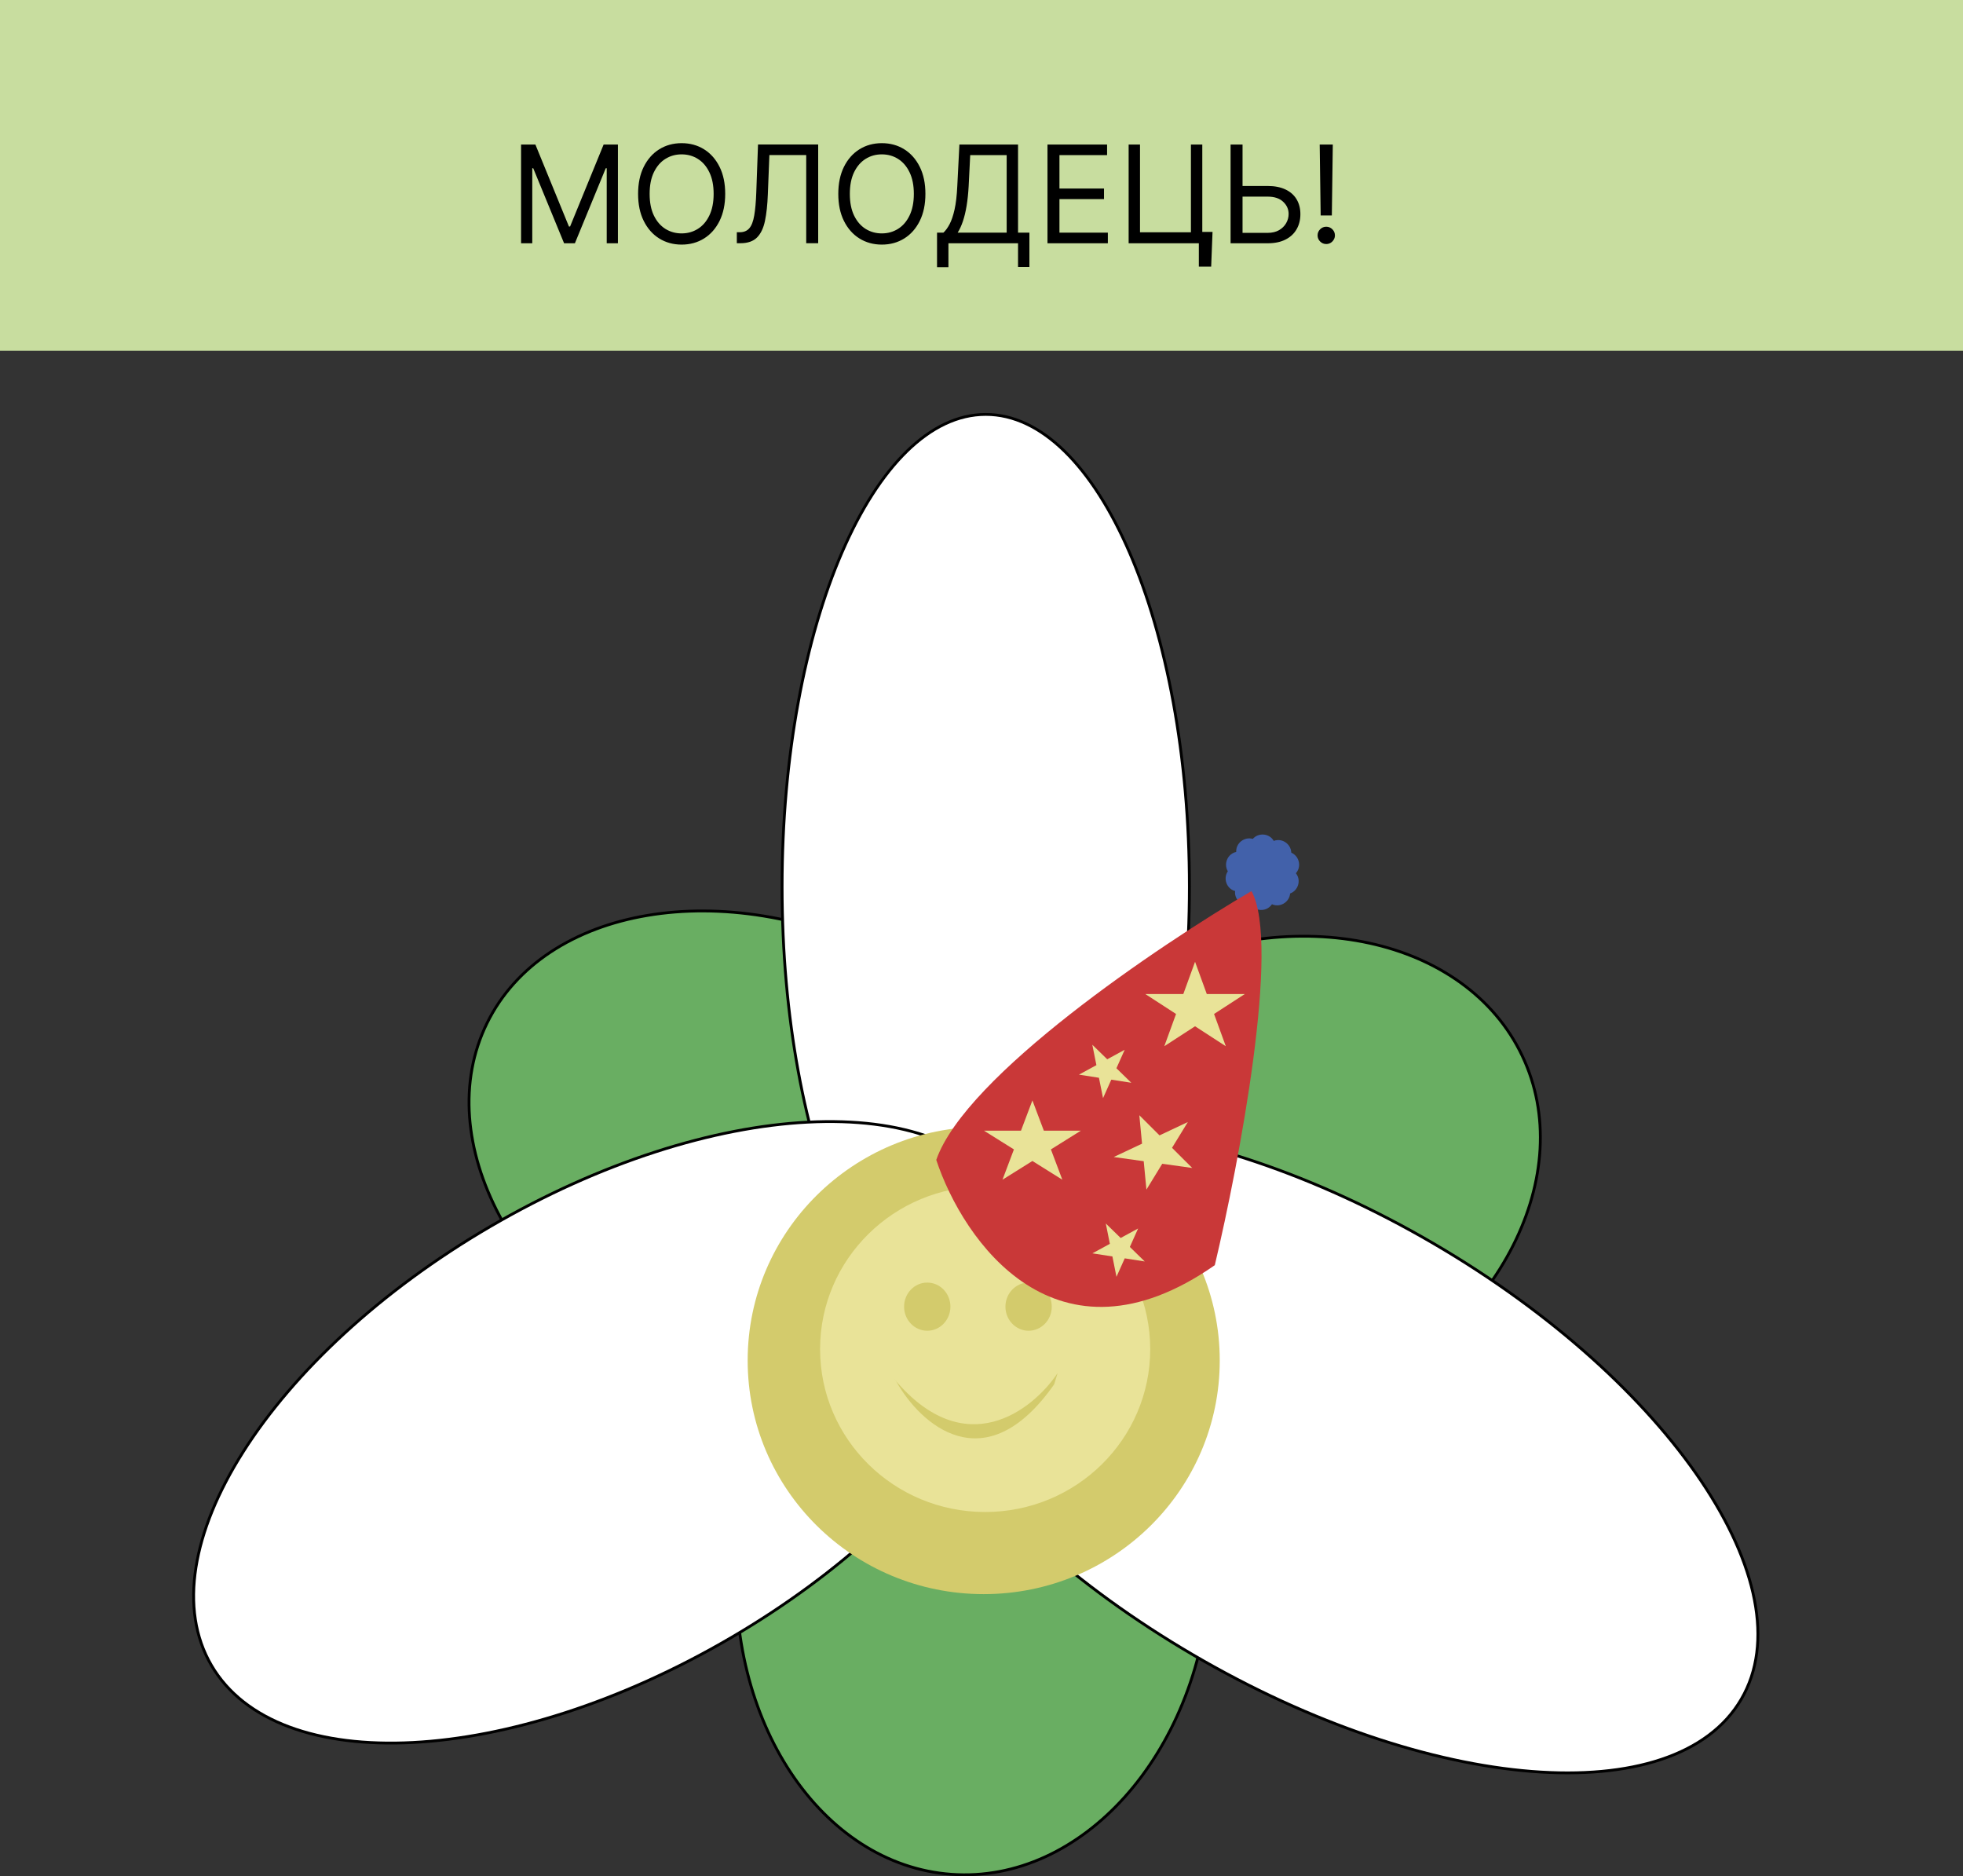 <?xml version="1.0" encoding="UTF-8"?>
<svg id="_Шар_2" data-name="Шар 2" xmlns="http://www.w3.org/2000/svg" viewBox="0 0 694 663.26">
  <rect x="0" y="0" width="694" height="663.26" fill="#333333" stroke="none"/>
  <defs>
    <style>
      .cls-1 {
        fill: #4261aa;
      }

      .cls-2 {
        fill: #69ae62;
      }

      .cls-2, .cls-3 {
        stroke: #000;
      }

      .cls-4 {
        fill: #c8dd9f;
      }

      .cls-5 {
        fill: #e9e398;
      }

      .cls-3 {
        fill: #fff;
      }

      .cls-6 {
        fill: #c93838;
      }

      .cls-7 {
        fill: #d3cb6c;
      }
    </style>
  </defs>
  <g id="_Шар_1-2" data-name="Шар 1">
    <path class="cls-1" d="m442.05,298.04c1.46-4.04,7.17-4.04,8.63,0,.64,1.77,2.29,2.97,4.17,3.03,4.29.14,6.06,5.57,2.67,8.21-1.48,1.15-2.11,3.1-1.59,4.9,1.2,4.13-3.43,7.48-6.98,5.07-1.55-1.05-3.6-1.05-5.15,0-3.55,2.41-8.18-.95-6.98-5.07.52-1.81-.11-3.75-1.59-4.9-3.39-2.63-1.63-8.07,2.67-8.21,1.88-.06,3.53-1.26,4.17-3.03Z"/>
    <path class="cls-1" d="m449.56,297.64c3.69-2.21,8.11,1.41,6.68,5.46-.63,1.77-.11,3.75,1.31,4.98,3.24,2.83,1.16,8.15-3.13,8.04-1.88-.05-3.6,1.06-4.33,2.78-1.69,3.95-7.39,3.62-8.61-.49-.54-1.8-2.12-3.09-3.99-3.26-4.28-.38-5.73-5.91-2.19-8.35,1.55-1.07,2.29-2.97,1.87-4.8-.96-4.19,3.85-7.28,7.26-4.66,1.49,1.14,3.53,1.26,5.14.3Z"/>
    <path class="cls-2" d="m342.35,466.42c-19.84-41.66,7.71-96.44,61.9-122.23,54.18-25.8,114.07-12.65,133.9,29.01,19.83,41.67-7.71,96.44-61.9,122.23-54.18,25.8-114.07,12.65-133.9-29.02Z"/>
    <path class="cls-2" d="m336.34,662.59c-46.02-3.33-80.04-54.34-75.71-114.19,4.33-59.85,45.34-105.43,91.37-102.1,46.02,3.33,80.04,54.34,75.71,114.19-4.33,59.85-45.34,105.43-91.37,102.1Z"/>
    <path class="cls-2" d="m381.06,464.53c10.19-20.69,7.8-45.2-4.38-68.12-12.19-22.92-34.16-44.23-63.03-58.45-28.88-14.23-59.16-18.66-84.76-14.35-25.6,4.31-46.49,17.35-56.68,38.04-10.19,20.69-7.8,45.2,4.38,68.12,12.19,22.93,34.15,44.23,63.03,58.46,28.88,14.22,59.16,18.66,84.76,14.35,25.6-4.31,46.49-17.35,56.68-38.04Z"/>
    <path class="cls-3" d="m348.5,146.5c9.84,0,19.26,4.61,27.87,13.02,8.61,8.42,16.39,20.62,22.94,35.74,13.09,30.24,21.19,72.04,21.19,118.24s-8.11,88.01-21.19,118.24c-6.54,15.12-14.32,27.32-22.94,35.74-8.61,8.42-18.03,13.02-27.87,13.02s-19.26-4.61-27.87-13.02c-8.61-8.42-16.39-20.62-22.94-35.74-13.09-30.24-21.19-72.04-21.19-118.24s8.11-88.01,21.19-118.24c6.54-15.12,14.32-27.32,22.94-35.74,8.61-8.41,18.03-13.02,27.87-13.02Z"/>
    <path class="cls-3" d="m356.79,423.97c11.66,19.96,6.62,47.28-11.21,75.41-17.82,28.11-48.33,56.9-87.34,79.68-39.01,22.78-79.08,35.22-112.31,36.93-33.26,1.71-59.53-7.33-71.19-27.29-11.66-19.96-6.62-47.28,11.21-75.41,17.81-28.11,48.33-56.9,87.34-79.68,39.01-22.78,79.08-35.22,112.31-36.92,33.26-1.71,59.53,7.33,71.19,27.28Z"/>
    <path class="cls-3" d="m313.08,423.97c-11.65,19.94-5.49,47.92,14.2,77.15,19.67,29.2,52.75,59.49,94.59,83.93,41.84,24.44,84.47,38.37,119.57,41.16,35.13,2.79,62.53-5.59,74.17-25.53,11.65-19.94,5.49-47.92-14.2-77.15-19.67-29.2-52.75-59.49-94.59-83.93-41.84-24.44-84.48-38.37-119.57-41.16-35.13-2.79-62.53,5.59-74.18,25.53Z"/>
    <ellipse class="cls-7" cx="347.78" cy="480.94" rx="83.45" ry="82.6"/>
    <ellipse class="cls-5" cx="348.29" cy="476.94" rx="58.36" ry="57.57"/>
    <path class="cls-7" d="m316.3,487.67l-1.8-2.22c.6.77,1.2,1.51,1.8,2.22l.59.73c8.37,14.93,31.25,36.02,55.8.98l1.2-3.94c-8.95,13.29-32.72,31.78-57.59,2.22Z"/>
    <ellipse class="cls-7" cx="327.82" cy="461.92" rx="8.19" ry="8.51"/>
    <ellipse class="cls-7" cx="363.65" cy="461.92" rx="8.19" ry="8.51"/>
    <rect class="cls-4" width="694" height="124"/>
    <path d="m184.23,51.09h5.05l11.86,28.98h.41l11.86-28.98h5.05v34.91h-3.96v-26.52h-.34l-10.91,26.52h-3.82l-10.91-26.52h-.34v26.52h-3.96v-34.91Zm72.16,17.45c0,3.68-.67,6.86-1.99,9.55-1.33,2.68-3.15,4.75-5.47,6.2-2.32,1.45-4.97,2.18-7.94,2.18s-5.62-.73-7.94-2.18c-2.32-1.45-4.14-3.52-5.47-6.2-1.33-2.68-1.99-5.86-1.99-9.55s.66-6.86,1.99-9.55c1.33-2.68,3.15-4.75,5.47-6.2,2.32-1.45,4.97-2.18,7.94-2.18s5.62.73,7.94,2.18c2.32,1.45,4.14,3.52,5.47,6.2,1.33,2.68,1.99,5.86,1.99,9.55Zm-4.09,0c0-3.02-.51-5.57-1.52-7.65-1-2.08-2.36-3.65-4.07-4.72-1.7-1.07-3.61-1.6-5.73-1.6s-4.03.53-5.74,1.6c-1.71,1.07-3.06,2.64-4.07,4.72-1,2.08-1.5,4.63-1.5,7.65s.5,5.57,1.5,7.65c1.01,2.08,2.37,3.65,4.07,4.72,1.72,1.07,3.63,1.6,5.74,1.6s4.02-.53,5.73-1.6c1.72-1.07,3.07-2.64,4.07-4.72,1.01-2.08,1.52-4.63,1.52-7.65Zm8.2,17.45v-3.89h1.02c1.45,0,2.59-.47,3.39-1.4.81-.93,1.39-2.44,1.74-4.52.36-2.08.61-4.84.73-8.27l.61-16.84h21.27v34.91h-4.23v-31.16h-13.02l-.55,13.91c-.14,3.66-.47,6.77-1.01,9.34-.53,2.57-1.47,4.53-2.81,5.88-1.34,1.35-3.3,2.03-5.86,2.03h-1.29Zm66.67-17.45c0,3.68-.66,6.86-1.99,9.55-1.33,2.68-3.15,4.75-5.47,6.2-2.32,1.45-4.97,2.18-7.94,2.18s-5.62-.73-7.94-2.18c-2.32-1.45-4.14-3.52-5.47-6.2-1.33-2.68-1.99-5.86-1.99-9.55s.67-6.86,1.99-9.55c1.33-2.68,3.15-4.75,5.47-6.2,2.32-1.45,4.97-2.18,7.94-2.18s5.62.73,7.94,2.18c2.32,1.45,4.14,3.52,5.47,6.2,1.33,2.68,1.99,5.86,1.99,9.55Zm-4.09,0c0-3.02-.51-5.57-1.52-7.65-1-2.08-2.36-3.65-4.07-4.72-1.7-1.07-3.61-1.6-5.73-1.6s-4.03.53-5.74,1.6c-1.7,1.07-3.06,2.64-4.07,4.72-1,2.08-1.5,4.63-1.5,7.65s.5,5.57,1.5,7.65c1.01,2.08,2.37,3.65,4.07,4.72,1.72,1.07,3.63,1.6,5.74,1.6s4.02-.53,5.73-1.6c1.72-1.07,3.07-2.64,4.07-4.72,1.01-2.08,1.52-4.63,1.52-7.65Zm8.2,25.91v-12.2h2.25c.77-.7,1.5-1.7,2.18-2.98.69-1.3,1.28-3.02,1.76-5.18.49-2.17.81-4.93.97-8.27l.75-14.73h20.73v31.16h4.02v12.14h-4.02v-8.39h-24.61v8.45h-4.02Zm7.3-12.2h17.32v-27.41h-12.89l-.55,10.98c-.14,2.55-.38,4.85-.72,6.92-.34,2.06-.78,3.88-1.31,5.47-.54,1.58-1.15,2.93-1.86,4.04Zm31.75,3.75v-34.91h21.07v3.75h-16.84v11.8h15.75v3.75h-15.75v11.86h17.11v3.75h-21.34Zm58.35-4.02l-.48,12.27h-4.36v-8.25h-2.45v-4.02h7.3Zm-29.66,4.02v-34.91h4.02v31.02h18v-31.02h4.02v34.91h-26.04Zm39.18-20.25h9.95c2.5,0,4.61.41,6.32,1.23,1.73.82,3.03,1.97,3.92,3.46.9,1.49,1.35,3.24,1.35,5.27s-.45,3.81-1.35,5.35c-.89,1.55-2.19,2.76-3.92,3.63-1.72.88-3.82,1.31-6.32,1.31h-13.09v-34.91h4.23v31.23h8.86c1.59,0,2.94-.32,4.04-.95,1.11-.65,1.95-1.48,2.52-2.49.58-1.02.87-2.1.87-3.24,0-1.67-.64-3.11-1.93-4.31-1.28-1.22-3.12-1.82-5.51-1.82h-9.95v-3.75Zm33-14.66l-.34,25.09h-3.95l-.34-25.09h4.64Zm-2.32,35.18c-.84,0-1.56-.3-2.16-.9-.6-.6-.9-1.32-.9-2.16s.3-1.56.9-2.16c.6-.6,1.32-.9,2.16-.9s1.56.3,2.17.9c.6.6.9,1.32.9,2.16,0,.56-.14,1.07-.43,1.53-.27.47-.64.84-1.11,1.12-.45.27-.97.41-1.53.41Z"/>
    <path class="cls-6" d="m331,410.02c9.5,28.68,42.5,76.27,98.48,37.24,8.64-36.38,23.32-113.76,12.96-132.25-32.83,19.26-101.07,65.23-111.43,95.02Z"/>
    <path class="cls-5" d="m365,389l4.04,10.71h13.08l-10.58,6.62,4.04,10.71-10.58-6.62-10.58,6.62,4.04-10.71-10.58-6.62h13.08l4.04-10.71Z"/>
    <path class="cls-5" d="m422.5,340l4.15,11.4h13.44l-10.87,7.05,4.15,11.4-10.87-7.05-10.87,7.05,4.15-11.4-10.87-7.05h13.44l4.15-11.4Z"/>
    <path class="cls-5" d="m402.8,394.25l7.14,7.12,10.01-4.72-5.59,9.12,7.14,7.12-10.6-1.48-5.59,9.13-.96-10.04-10.6-1.48,10.01-4.72-.96-10.04Z"/>
    <path class="cls-5" d="m386.19,369.34l5.26,5.13,6.17-3.36-2.92,6.53,5.26,5.13-7.07-1.1-2.92,6.53-1.45-7.2-7.07-1.1,6.17-3.36-1.44-7.2Z"/>
    <path class="cls-5" d="m390.94,432.51l5.26,5.13,6.17-3.36-2.92,6.53,5.26,5.13-7.07-1.1-2.92,6.53-1.44-7.2-7.07-1.1,6.17-3.36-1.44-7.21Z"/>
  </g>
</svg>
